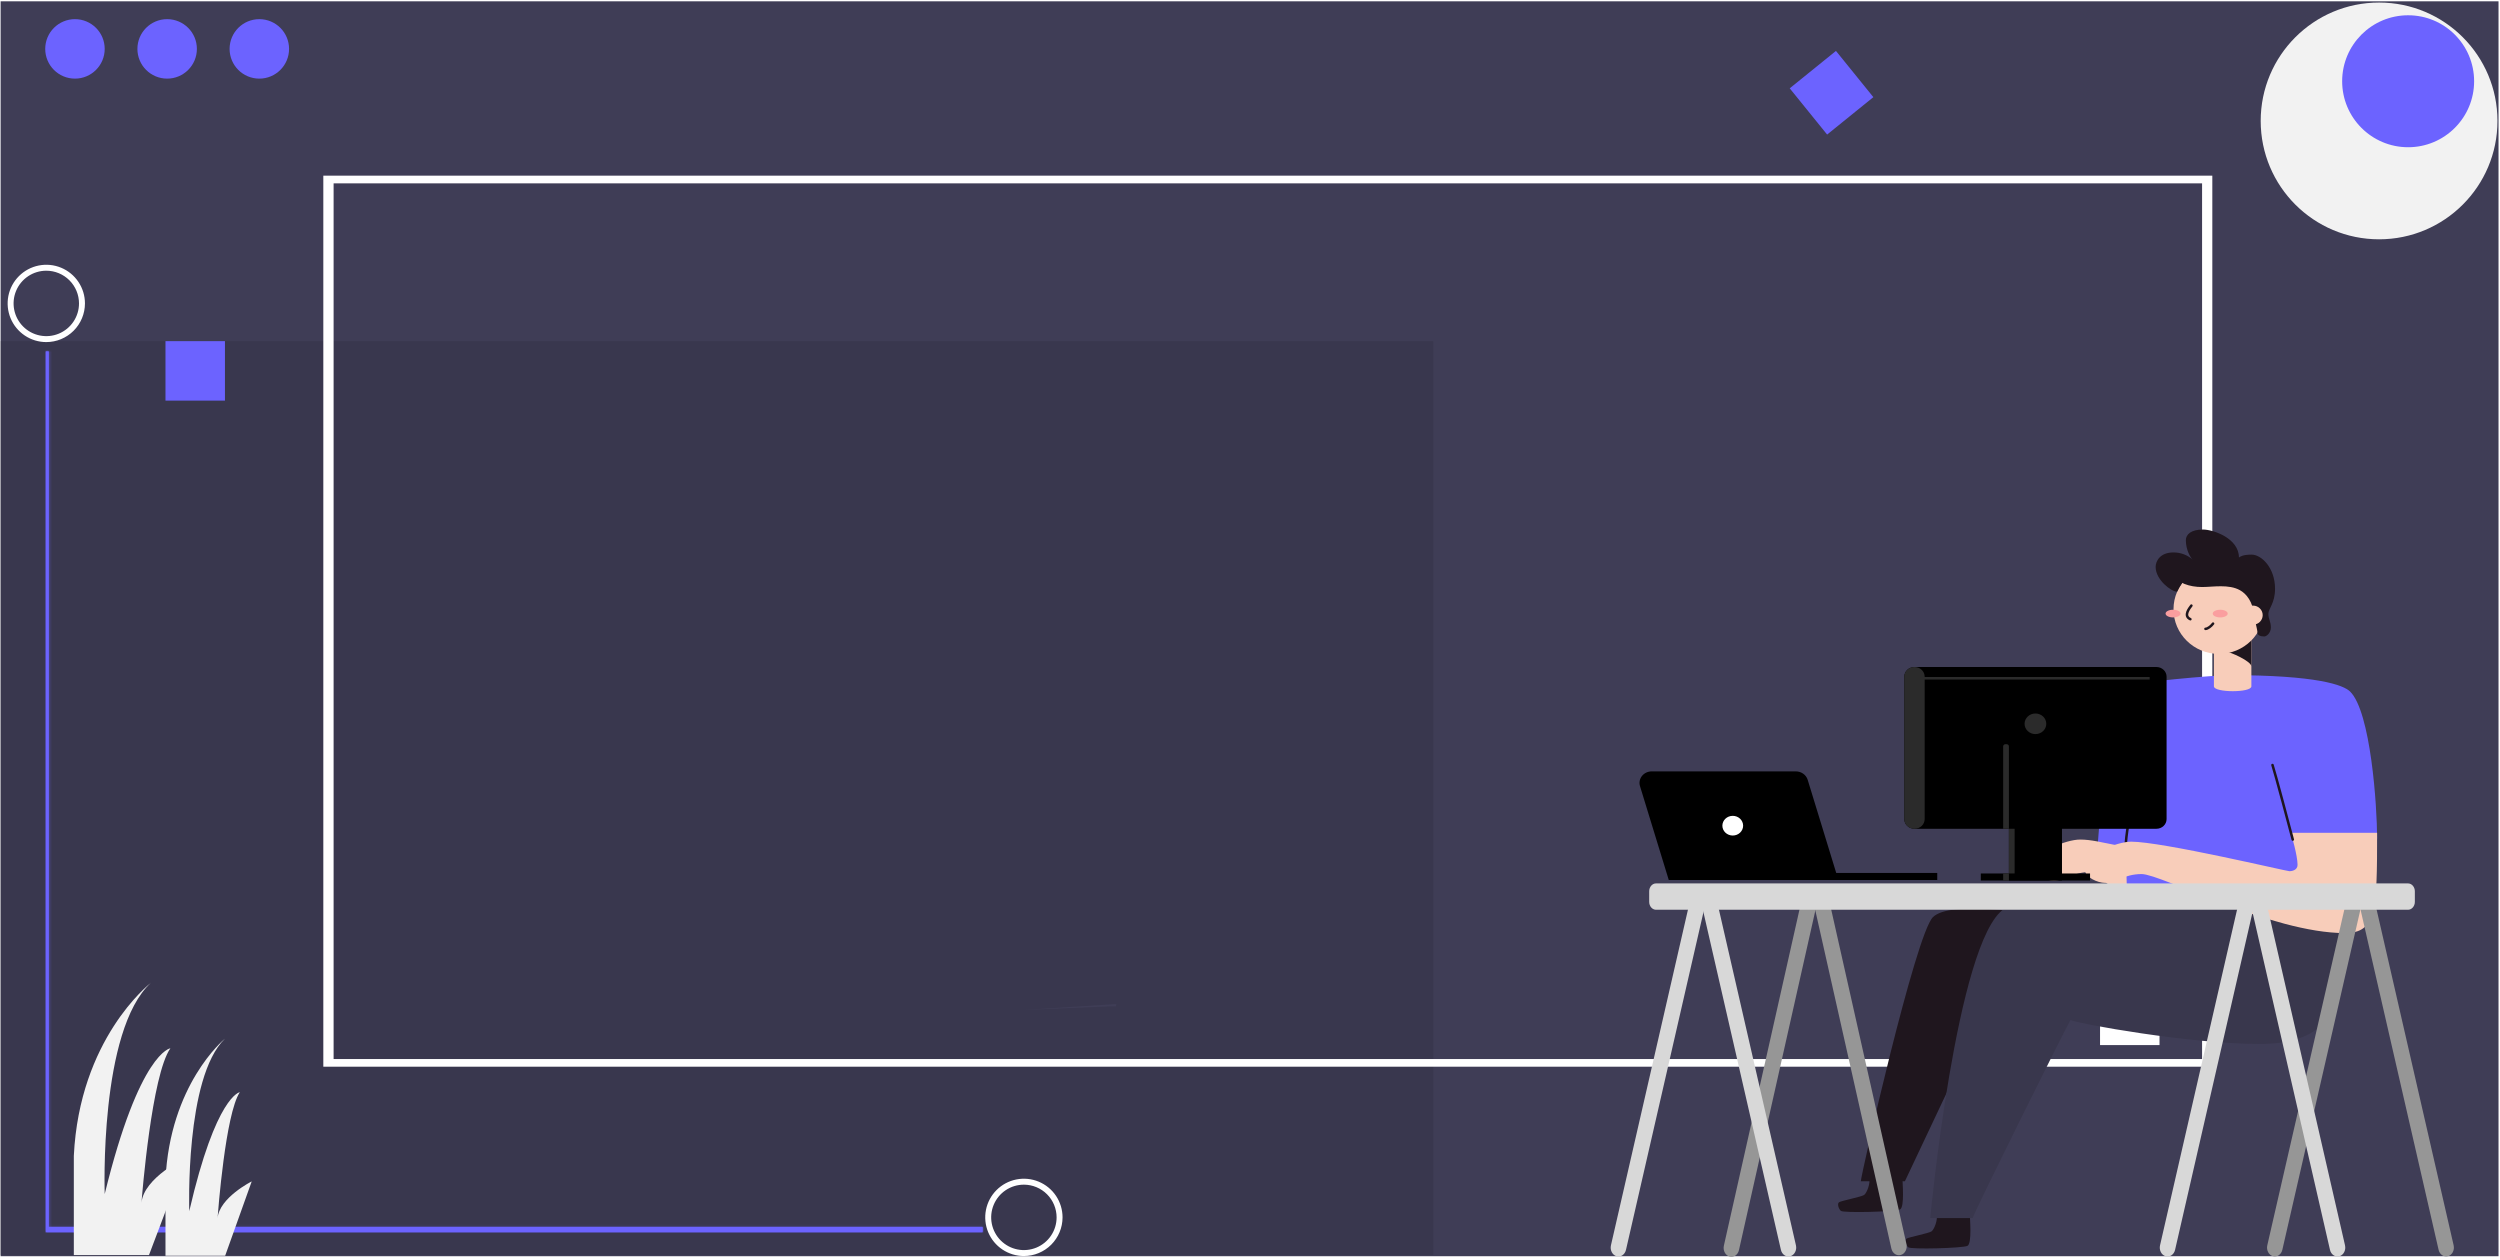<svg width="982" height="495" viewBox="0 0 982 495" fill="none" xmlns="http://www.w3.org/2000/svg">
<path d="M981.42 0.517H0.244V493.441H981.42V0.517Z" fill="#3F3D56"/>
<path opacity="0.1" d="M563 134H0V493H563V134Z" fill="black"/>
<path d="M29.445 30.886C35.896 30.886 41.126 25.657 41.126 19.206C41.126 12.755 35.896 7.525 29.445 7.525C22.994 7.525 17.765 12.755 17.765 19.206C17.765 25.657 22.994 30.886 29.445 30.886Z" fill="#6C63FF"/>
<path d="M65.656 30.886C72.107 30.886 77.336 25.657 77.336 19.206C77.336 12.755 72.107 7.525 65.656 7.525C59.205 7.525 53.975 12.755 53.975 19.206C53.975 25.657 59.205 30.886 65.656 30.886Z" fill="#6C63FF"/>
<path d="M101.865 30.886C108.317 30.886 113.546 25.657 113.546 19.206C113.546 12.755 108.317 7.525 101.865 7.525C95.414 7.525 90.185 12.755 90.185 19.206C90.185 25.657 95.414 30.886 101.865 30.886Z" fill="#6C63FF"/>
<path d="M88.361 134H65V157.361H88.361V134Z" fill="#6C63FF"/>
<path d="M848.26 387.147H824.899V410.508H848.26V387.147Z" fill="white"/>
<path d="M721.161 20L703 34.694L717.694 52.856L735.856 38.161L721.161 20Z" fill="#6C63FF"/>
<g filter="url(#filter0_d)">
<mask id="path-9-inside-1" fill="white">
<path d="M386 480H18V134H19.172V477.953H386V480Z"/>
</mask>
<path d="M386 480H18V134H19.172V477.953H386V480Z" fill="#6C63FF"/>
<path d="M386 480V530H436V480H386ZM18 480H-32V530H18V480ZM18 134V84H-32V134H18ZM19.172 134H69.172V84H19.172V134ZM19.172 477.953H-30.828V527.953H19.172V477.953ZM386 477.953H436V427.953H386V477.953ZM386 430H18V530H386V430ZM68 480V134H-32V480H68ZM18 184H19.172V84H18V184ZM-30.828 134V477.953H69.172V134H-30.828ZM19.172 527.953H386V427.953H19.172V527.953ZM336 477.953V480H436V477.953H336Z" fill="#6C63FF" mask="url(#path-9-inside-1)"/>
</g>
<path d="M402.185 493.37C399.182 493.37 396.246 492.479 393.749 490.811C391.251 489.142 389.305 486.771 388.156 483.996C387.007 481.221 386.706 478.168 387.292 475.222C387.878 472.277 389.324 469.571 391.448 467.448C393.571 465.324 396.277 463.878 399.222 463.292C402.168 462.706 405.221 463.007 407.996 464.156C410.771 465.305 413.142 467.251 414.811 469.749C416.479 472.246 417.37 475.182 417.37 478.185C417.365 482.211 415.764 486.07 412.917 488.917C410.07 491.764 406.211 493.365 402.185 493.37V493.37ZM402.185 465.336C399.644 465.336 397.159 466.09 395.047 467.502C392.934 468.913 391.287 470.92 390.314 473.268C389.342 475.616 389.087 478.199 389.583 480.692C390.079 483.184 391.303 485.473 393.099 487.27C394.896 489.067 397.186 490.291 399.678 490.787C402.171 491.282 404.754 491.028 407.102 490.056C409.45 489.083 411.456 487.436 412.868 485.323C414.28 483.21 415.034 480.726 415.034 478.185C415.03 474.778 413.675 471.513 411.266 469.104C408.857 466.695 405.591 465.34 402.185 465.336V465.336Z" fill="white"/>
<path d="M18.185 134.37C15.182 134.37 12.246 133.479 9.749 131.811C7.251 130.142 5.305 127.771 4.156 124.996C3.007 122.221 2.706 119.168 3.292 116.222C3.878 113.277 5.324 110.571 7.448 108.448C9.571 106.324 12.277 104.878 15.223 104.292C18.168 103.706 21.221 104.007 23.996 105.156C26.771 106.305 29.142 108.251 30.811 110.749C32.479 113.246 33.37 116.182 33.37 119.185C33.365 123.211 31.764 127.071 28.917 129.917C26.07 132.764 22.211 134.365 18.185 134.37V134.37ZM18.185 106.336C15.644 106.336 13.159 107.09 11.046 108.502C8.934 109.913 7.287 111.92 6.314 114.268C5.342 116.616 5.087 119.199 5.583 121.692C6.079 124.184 7.303 126.473 9.099 128.27C10.896 130.067 13.186 131.291 15.678 131.787C18.171 132.283 20.754 132.028 23.102 131.056C25.45 130.083 27.456 128.436 28.868 126.323C30.28 124.21 31.034 121.726 31.034 119.185C31.03 115.778 29.675 112.513 27.266 110.104C24.857 107.695 21.591 106.34 18.185 106.336V106.336Z" fill="white"/>
<path d="M98.874 464.056L88.443 493.257H65V463.471C66.729 426.105 87.695 408.537 88.35 408C72.592 423.196 74.344 475.736 74.344 475.736C84.857 430.182 94.202 429.014 94.202 429.014C88.548 437.505 85.628 476.133 85.453 478.54C86.154 470.422 98.874 464.056 98.874 464.056Z" fill="#F2F2F2"/>
<path d="M29 454.006V493H58.518L73 454.71C73 454.71 56.49 462.509 55.572 472.456C55.802 469.387 59.59 422.16 66.936 411.762C66.936 411.762 54.788 413.188 41.129 469.026C41.129 469.026 38.871 404.631 59.322 386C58.461 386.668 31.238 408.187 29 454.006Z" fill="#F2F2F2"/>
<path d="M435.665 395.318H438.335L438.475 394.388L435.315 394.588L423.825 395.318L402.325 396.678L435.665 395.318Z" fill="#3F3D56"/>
<path d="M127 69V419H869V69H127ZM864.978 415.991H131.039V72.022H864.978V415.991Z" fill="white"/>
<path d="M773.745 476.99C773.745 478.56 774.68 488.461 772.817 489.375C770.954 490.289 750.481 490.845 749.547 489.925C748.612 489.004 748.06 487.084 748.874 486.534C749.688 485.984 757.617 484.428 758.693 483.693C759.77 482.957 761.256 479.056 760.711 476.99" fill="#1F161E"/>
<path d="M834.976 347.555L823.428 343.488C823.925 322.778 828.842 276.503 835.83 269.621C837.464 268.005 869.922 265.197 875.72 265.197C910.276 265.197 920.519 269.085 923.129 271.648C931.206 279.589 933.728 316.427 933.728 329.322C933.728 342.217 896.737 348.9 896.737 348.9L853.377 351.84C853.377 351.84 843.86 352.801 835.635 353.277C835.46 350.794 834.976 347.555 834.976 347.555Z" fill="#6C63FF"/>
<path d="M800.628 359.563C797.474 358.642 766.105 353.602 759.279 360.225C752.452 366.848 730.93 461.803 730.93 463.989H748.249L771.64 414.468" fill="#1F161E"/>
<path d="M914.836 351.118C915.623 354.993 920.351 359.152 920.351 380.26C920.351 409.454 896.078 410.063 887.355 410.063C860.204 410.063 816.258 402.116 813.292 400.665C811.322 403.904 775.05 476.831 774.889 478.453H758.189C758.189 478.453 768.54 369.411 787.21 357.019C793.277 353.045 900.914 348.76 914.836 351.118Z" fill="#39374D"/>
<path d="M817.045 329.779C821.437 329.779 825.049 330.805 834.976 332.726L835.5 351.43C826.084 347.694 823.892 342.502 821.161 342.502C814.341 342.502 810.777 345.966 806.748 345.966C803.937 345.966 798.886 343.793 798.886 340.839C798.886 334.653 811.617 329.779 817.045 329.779Z" fill="#F8CDBA"/>
<path d="M747.266 462.677C747.266 464.254 748.201 474.148 746.338 475.069C744.475 475.99 724.002 476.533 723.068 475.619C722.133 474.705 721.581 472.777 722.395 472.228C723.209 471.678 731.138 470.115 732.214 469.386C733.291 468.658 734.777 464.75 734.232 462.677" fill="#1F161E"/>
<path d="M869.626 269.595C869.626 272.098 884.342 272.171 884.342 269.595V249.295H869.626V269.595Z" fill="#F8CDBA"/>
<path d="M874.415 255.964C875.76 255.964 884.342 259.693 884.342 261.779V250.792C882.203 250.792 874.415 255.964 874.415 255.964Z" fill="#1F161E"/>
<path d="M871.577 256.858C861.733 256.858 853.754 249.001 853.754 239.307C853.754 229.614 861.733 221.756 871.577 221.756C881.42 221.756 889.4 229.614 889.4 239.307C889.4 249.001 881.42 256.858 871.577 256.858Z" fill="#F8CDBA"/>
<path d="M853.175 225.551C855.381 229.002 859.995 230.585 864.992 230.585C869.25 230.585 875.451 229.366 879.869 231.843C882.25 233.168 884.988 236.181 885.546 242.215C885.546 243.248 886.729 247.255 886.729 248.547C886.729 249.434 887.738 250.01 889.42 250.01C890.287 250.01 891.996 248.619 891.996 246.507C891.996 244.063 891.014 243.195 891.014 241.122C891.014 239.049 893.637 237.029 893.637 231.267C893.637 222.968 888.256 217.855 884.449 217.855C880.986 217.855 879.89 218.65 879.452 218.988C879.452 211.444 869.364 208 865.328 208C860.755 208 858.603 209.854 858.603 212.199C858.603 215.954 860.412 219.133 861.333 219.849C859.25 218.002 856.543 216.985 853.74 216.994C848.494 216.994 846.732 220.385 846.732 222.703C846.732 227.75 852.879 232.419 855.166 232.419C855.739 231.217 856.414 230.065 857.184 228.975" fill="#1F161E"/>
<path d="M884.988 245.368C882.889 245.368 881.188 243.692 881.188 241.626C881.188 239.559 882.889 237.884 884.988 237.884C887.086 237.884 888.788 239.559 888.788 241.626C888.788 243.692 887.086 245.368 884.988 245.368Z" fill="#F8CDBA"/>
<path d="M853.579 242.526C851.952 242.526 850.633 241.85 850.633 241.016C850.633 240.182 851.952 239.506 853.579 239.506C855.206 239.506 856.525 240.182 856.525 241.016C856.525 241.85 855.206 242.526 853.579 242.526Z" fill="#FA9E9F"/>
<path d="M872.101 242.526C870.474 242.526 869.155 241.85 869.155 241.016C869.155 240.182 870.474 239.506 872.101 239.506C873.728 239.506 875.047 240.182 875.047 241.016C875.047 241.85 873.728 242.526 872.101 242.526Z" fill="#FA9E9F"/>
<path d="M860.769 237.884C860.217 238.652 857.406 241.904 860.378 243.222" stroke="#1F161E" stroke-miterlimit="10" stroke-linecap="round"/>
<path d="M866.31 247.017C867.198 247.017 868.563 245.937 869.29 244.957" stroke="#1F161E" stroke-miterlimit="10" stroke-linecap="round"/>
<path d="M842.811 294.153C841.466 296.975 834.976 324.123 834.976 332.726" stroke="#1F161E" stroke-miterlimit="10" stroke-linecap="round"/>
<path d="M933.728 327.129C933.728 357.655 933.446 366.51 920.997 366.51C892.319 366.51 848.965 343.329 841.237 343.329C834.417 343.329 830.853 346.793 826.817 346.793C824.013 346.793 818.955 344.614 818.955 341.667C818.955 335.481 831.687 330.607 837.114 330.607C849.328 330.607 898.103 342.204 899.286 342.204C900.47 342.204 902.481 341.694 902.481 339.72C902.481 336.137 900.107 327.865 899.791 327.136L933.728 327.129Z" fill="#F8CDBA"/>
<path d="M892.635 300.504C893.455 302.829 899.851 326.858 900.598 329.778" stroke="#1F161E" stroke-miterlimit="10" stroke-linecap="round"/>
<path d="M957.882 490.938C958.311 492.807 959.981 493.923 961.612 493.432C963.244 492.941 964.218 491.027 963.789 489.158L933.251 356.068C932.823 354.199 931.153 353.082 929.521 353.574C927.89 354.065 926.916 355.979 927.344 357.848L957.882 490.938Z" fill="#969696"/>
<path d="M927.038 357.85C927.467 355.981 926.492 354.067 924.861 353.576C923.23 353.084 921.56 354.201 921.131 356.07L890.593 489.16C890.164 491.029 891.139 492.943 892.77 493.434C894.401 493.925 896.071 492.808 896.5 490.939L927.038 357.85Z" fill="#969696"/>
<path d="M884.905 357.855C885.334 355.986 884.359 354.073 882.728 353.582C881.097 353.09 879.427 354.207 878.998 356.076L848.46 489.166C848.031 491.035 849.006 492.948 850.637 493.44C852.268 493.931 853.938 492.814 854.367 490.945L884.905 357.855Z" fill="#D8D8D8"/>
<path d="M915.217 490.941C915.646 492.81 917.316 493.926 918.947 493.435C920.579 492.944 921.553 491.03 921.124 489.161L890.586 356.071C890.158 354.202 888.488 353.086 886.856 353.577C885.225 354.068 884.251 355.982 884.679 357.851L915.217 490.941Z" fill="#D8D8D8"/>
<path d="M713.088 357.565C713.51 355.691 712.525 353.779 710.889 353.296C709.253 352.813 707.585 353.941 707.164 355.816L677.138 489.3C676.716 491.174 677.701 493.086 679.337 493.569C680.973 494.052 682.641 492.924 683.062 491.049L713.088 357.565Z" fill="#969696"/>
<path d="M742.932 490.429C743.353 492.304 745.021 493.432 746.657 492.949C748.293 492.465 749.278 490.554 748.856 488.68L718.83 355.195C718.409 353.321 716.741 352.193 715.105 352.676C713.469 353.159 712.484 355.07 712.906 356.945L742.932 490.429Z" fill="#969696"/>
<path d="M945.851 347H650.502C649.01 347 647.8 348.386 647.8 350.096V354.258C647.8 355.968 649.01 357.354 650.502 357.354H945.851C947.343 357.354 948.553 355.968 948.553 354.258V350.096C948.553 348.386 947.343 347 945.851 347Z" fill="#D8D8D8"/>
<path d="M669.221 357.861C669.65 355.992 668.676 354.079 667.044 353.587C665.413 353.096 663.743 354.213 663.314 356.082L632.776 489.172C632.348 491.041 633.322 492.954 634.953 493.445C636.585 493.937 638.255 492.82 638.683 490.951L669.221 357.861Z" fill="#D8D8D8"/>
<path d="M699.541 490.941C699.97 492.81 701.64 493.927 703.271 493.436C704.902 492.944 705.877 491.031 705.448 489.162L674.91 356.072C674.481 354.203 672.811 353.086 671.18 353.577C669.549 354.069 668.574 355.982 669.003 357.851L699.541 490.941Z" fill="#D8D8D8"/>
<path d="M847.029 262H752.004C749.793 262 748 263.701 748 265.8V321.744C748 323.843 749.793 325.544 752.004 325.544H847.029C849.241 325.544 851.034 323.843 851.034 321.744V265.8C851.034 263.701 849.241 262 847.029 262Z" fill="black"/>
<path d="M809.946 293.772H789.095V345.862H809.946V293.772Z" fill="black"/>
<path d="M787.713 292.323H788.224C788.338 292.323 788.452 292.345 788.557 292.386C788.663 292.428 788.759 292.489 788.84 292.565C788.921 292.642 788.985 292.733 789.029 292.834C789.073 292.934 789.095 293.042 789.095 293.15V325.558H786.841V293.15C786.841 293.042 786.864 292.934 786.907 292.834C786.951 292.733 787.015 292.642 787.096 292.565C787.177 292.489 787.273 292.428 787.379 292.386C787.485 292.345 787.598 292.323 787.713 292.323V292.323Z" fill="#2B2B2B"/>
<path d="M820.972 343.101H778.062V345.869H820.972V343.101Z" fill="black"/>
<path d="M799.517 288.352C801.872 288.352 803.78 286.541 803.78 284.307C803.78 282.072 801.872 280.261 799.517 280.261C797.162 280.261 795.253 282.072 795.253 284.307C795.253 286.541 797.162 288.352 799.517 288.352Z" fill="#2B2B2B"/>
<path d="M789.095 343.101H786.841V345.869H789.095V343.101Z" fill="#2B2B2B"/>
<path d="M791.35 325.544H789.095V343.094H791.35V325.544Z" fill="#2B2B2B"/>
<path d="M754.655 266.428H844.386" stroke="#2B2B2B" stroke-miterlimit="10"/>
<path d="M756.009 265.8C756.009 263.701 754.216 262 752.004 262C749.793 262 748 263.701 748 265.8V321.744C748 323.843 749.793 325.544 752.004 325.544C754.216 325.544 756.009 323.843 756.009 321.744V265.8Z" fill="#2B2B2B"/>
<path d="M934.5 94C960.181 94 981 73.181 981 47.5C981 21.819 960.181 1 934.5 1C908.819 1 888 21.819 888 47.5C888 73.181 908.819 94 934.5 94Z" fill="#F2F2F2"/>
<path d="M945.917 57.833C960.23 57.833 971.833 46.23 971.833 31.916C971.833 17.603 960.23 6 945.917 6C931.603 6 920 17.603 920 31.916C920 46.23 931.603 57.833 945.917 57.833Z" fill="#6C63FF"/>
<path d="M655.49 345.659H722.117L710.046 306.274C709.746 305.323 709.129 304.49 708.287 303.9C707.446 303.31 706.425 302.994 705.379 303H648.843C648.1 302.991 647.366 303.145 646.698 303.451C646.029 303.758 645.446 304.208 644.993 304.766C644.54 305.323 644.23 305.974 644.088 306.665C643.946 307.356 643.976 308.07 644.176 308.748L655.49 345.659Z" fill="black"/>
<path d="M680.626 328.198C678.374 328.198 676.549 326.466 676.549 324.33C676.549 322.194 678.374 320.462 680.626 320.462C682.877 320.462 684.702 322.194 684.702 324.33C684.702 326.466 682.877 328.198 680.626 328.198Z" fill="white"/>
<path d="M714.202 342.898H760.951V345.666H714.202V342.898Z" fill="black"/>
<defs>
<filter id="filter0_d" x="14" y="134" width="376" height="354" filterUnits="userSpaceOnUse" color-interpolation-filters="sRGB">
<feFlood flood-opacity="0" result="BackgroundImageFix"/>
<feColorMatrix in="SourceAlpha" type="matrix" values="0 0 0 0 0 0 0 0 0 0 0 0 0 0 0 0 0 0 127 0"/>
<feOffset dy="4"/>
<feGaussianBlur stdDeviation="2"/>
<feColorMatrix type="matrix" values="0 0 0 0 0 0 0 0 0 0 0 0 0 0 0 0 0 0 0.25 0"/>
<feBlend mode="normal" in2="BackgroundImageFix" result="effect1_dropShadow"/>
<feBlend mode="normal" in="SourceGraphic" in2="effect1_dropShadow" result="shape"/>
</filter>
</defs>
</svg>
